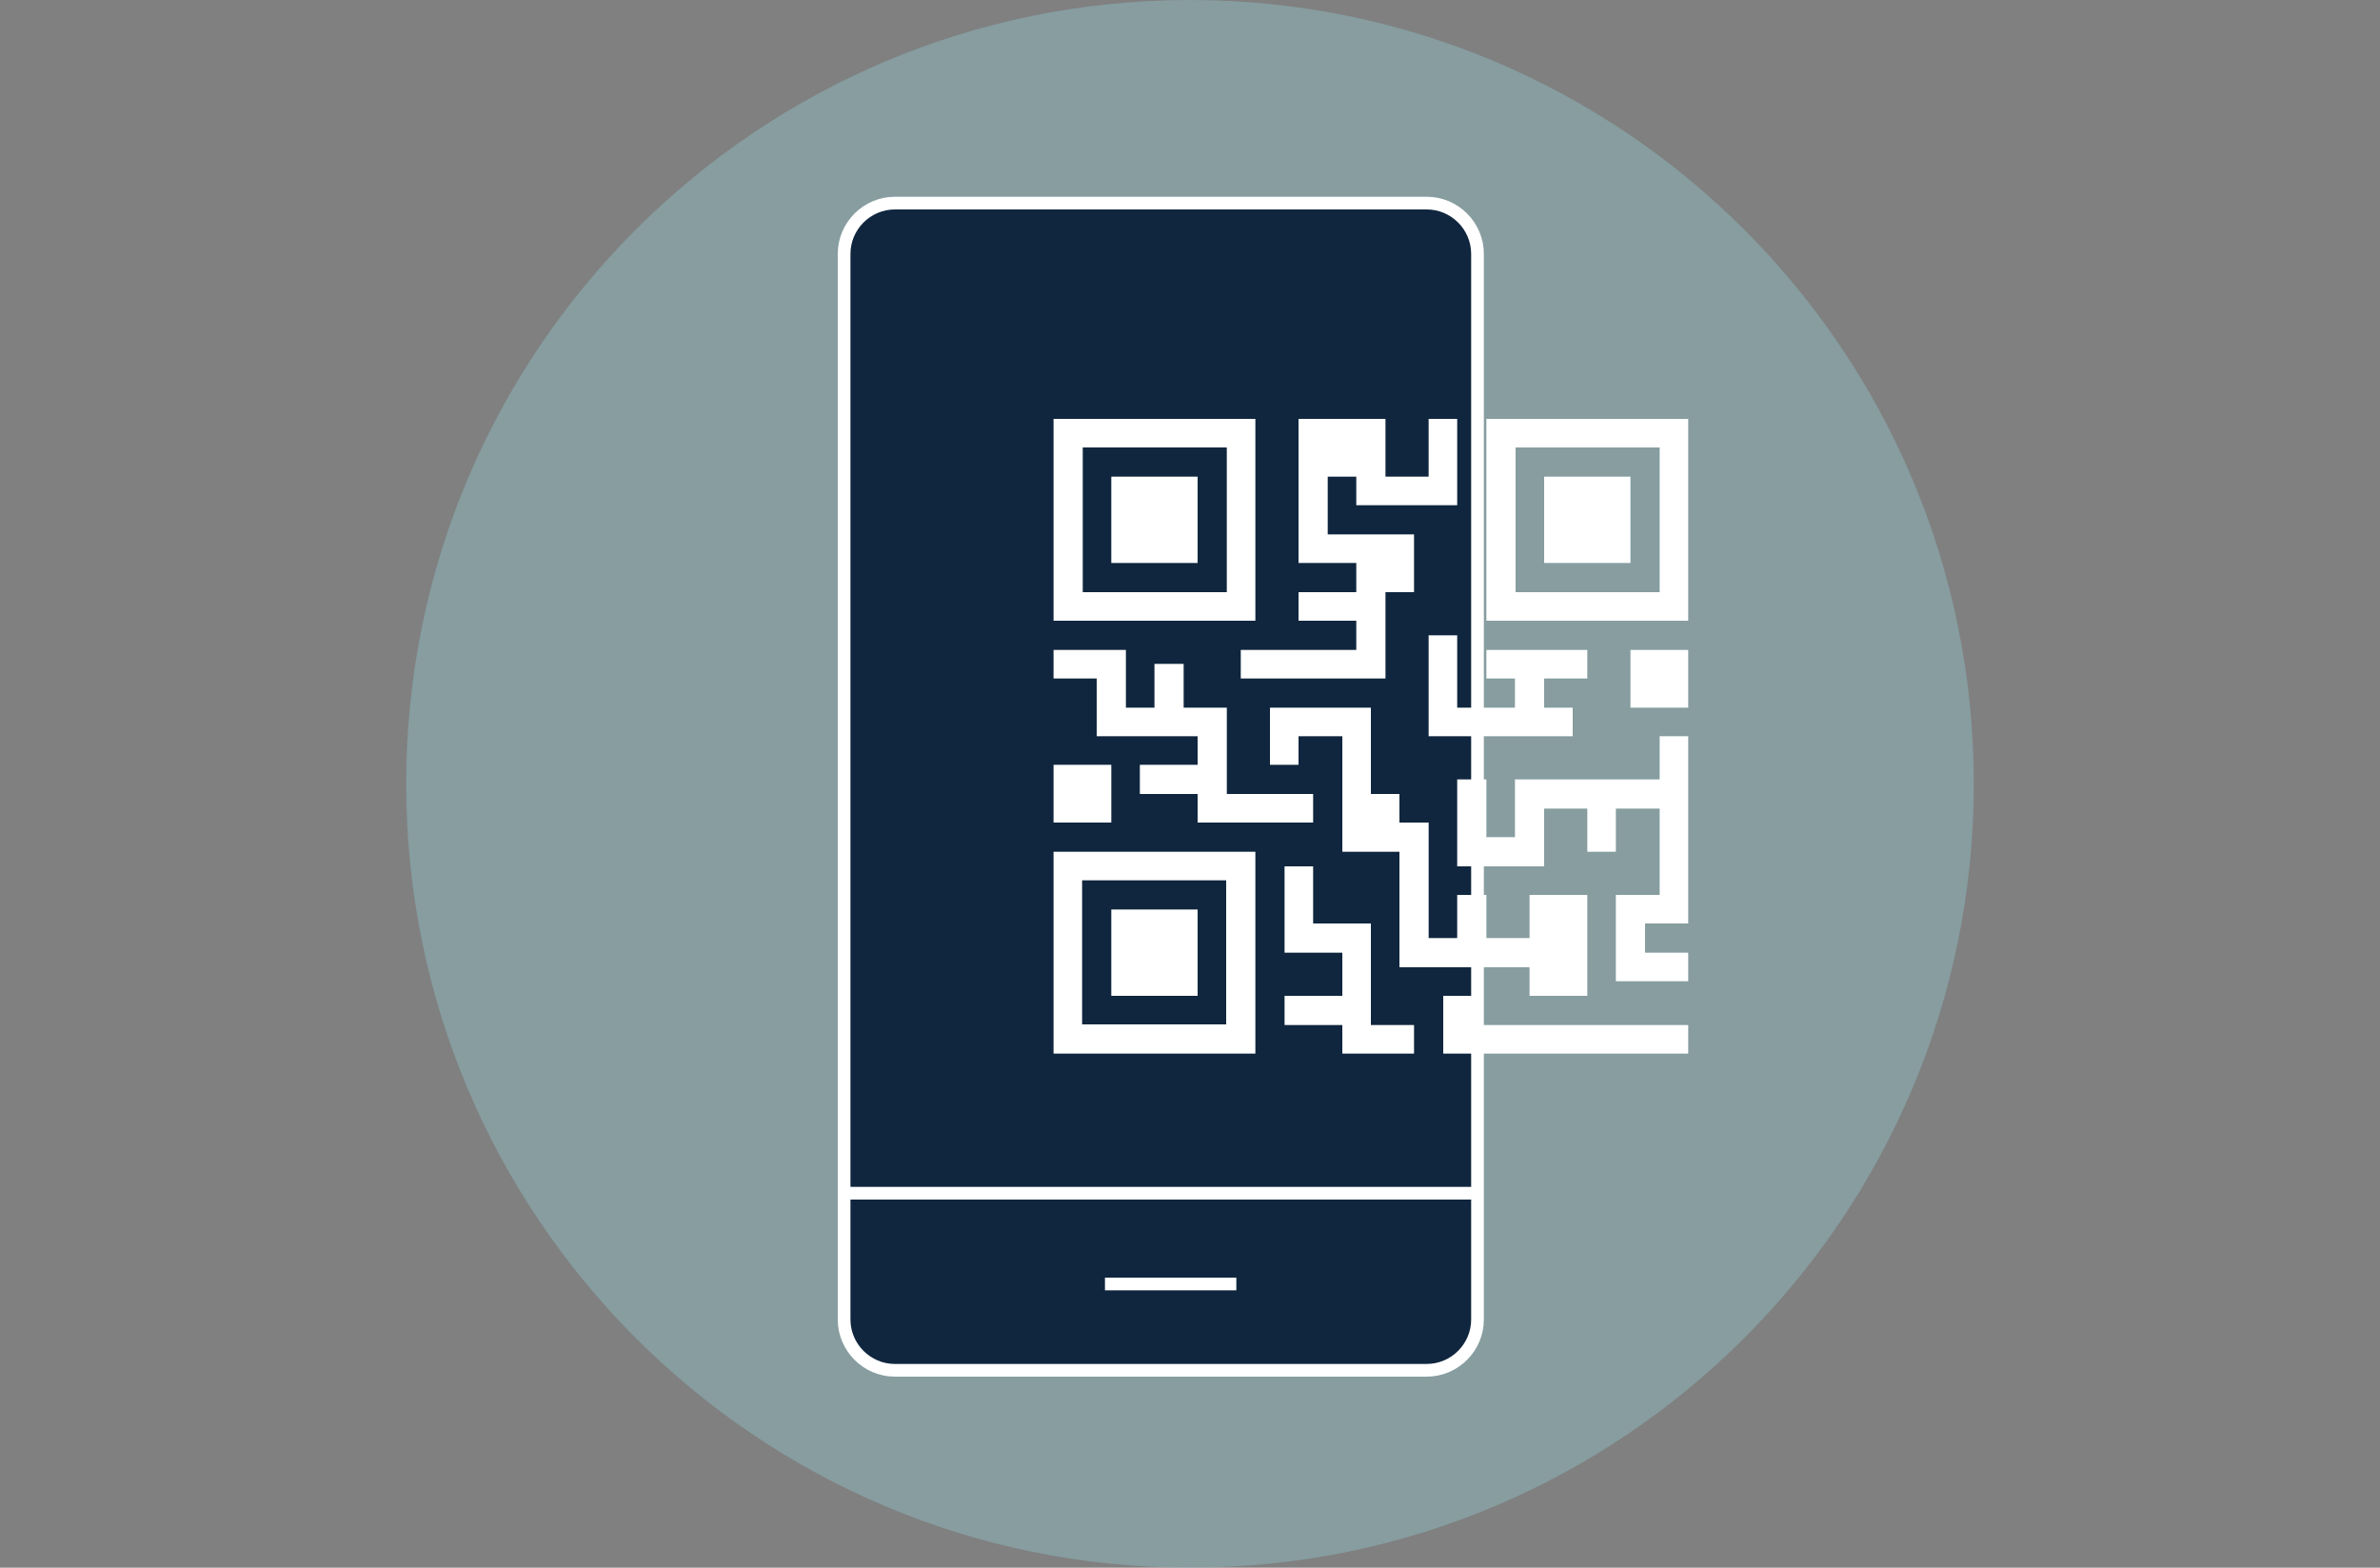 <?xml version="1.0" encoding="utf-8"?>
<!-- Generator: Adobe Illustrator 22.1.0, SVG Export Plug-In . SVG Version: 6.00 Build 0)  -->
<svg version="1.1" id="Layer_1" xmlns="http://www.w3.org/2000/svg" xmlns:xlink="http://www.w3.org/1999/xlink" x="0px" y="0px"
	 viewBox="0 0 375 247" style="enable-background:new 0 0 375 247;" xml:space="preserve">
<rect x="0" y="0" width="375" height="247" fill="#808080" stroke="none"/>
<style type="text/css">
	.st0{display:none;opacity:0.15;}
	.st1{display:inline;}
	.st2{fill:none;stroke:#FFFFFF;stroke-width:2;}
	.st3{opacity:0.5;fill:#8FBAC0;}
	.st4{fill:#10263E;}
	.st5{fill:none;stroke:#FFFFFF;stroke-width:2;stroke-linecap:square;}
	.st6{fill:#FFFFFF;}
</style>
<g transform="translate(0, 54)" class="st0">
	<g class="st1">
		<polyline id="Shape" class="st2" points="13,123.7 0,123.7 0,90 13,90 		"/>
		<polyline id="Shape_1_" class="st2" points="58.3,123.7 71.3,123.7 71.3,90 58.3,90 		"/>
		<rect id="Rectangle-path" x="13" y="41.2" class="st2" width="45.4" height="82.5"/>
		<path id="Shape_2_" class="st2" d="M25.9,56.2h3.2"/>
		<path id="Shape_3_" class="st2" d="M42.1,56.2h3.2"/>
		<path id="Shape_4_" class="st2" d="M25.9,71.2h3.2"/>
		<path id="Shape_5_" class="st2" d="M42.1,71.2h3.2"/>
		<path id="Shape_6_" class="st2" d="M25.9,86.2h3.2"/>
		<path id="Shape_7_" class="st2" d="M42.1,86.2h3.2"/>
		<path id="Shape_8_" class="st2" d="M25.9,101.2h3.2"/>
		<path id="Shape_9_" class="st2" d="M42.1,101.2h3.2"/>
		<path id="Shape_10_" class="st2" d="M35.7,123.7v-7.5"/>
	</g>
	<g class="st1">
		<polyline id="Shape_11_" class="st2" points="142.8,67 142.8,37.5 132.6,37.5 132.6,19.7 112.2,19.7 112.2,37.5 102,37.5 
			102,84.8 		"/>
		<path id="Shape_12_" class="st2" d="M112.2,138h20.4"/>
		<path id="Shape_13_" class="st2" d="M122.4,7.9v11.8"/>
		<rect id="Rectangle-path_1_" x="71.3" y="84.8" class="st2" width="40.9" height="53.2"/>
		<rect id="Rectangle-path_2_" x="132.6" y="67" class="st2" width="40.9" height="71"/>
		<path id="Shape_14_" class="st2" d="M147.9,84.8h10.2"/>
		<path id="Shape_15_" class="st2" d="M147.9,102.5h10.2"/>
		<path id="Shape_16_" class="st2" d="M147.9,120.2h10.2"/>
		<path id="Shape_17_" class="st2" d="M86.6,102.5h10.2"/>
		<path id="Shape_18_" class="st2" d="M86.6,120.2h10.2"/>
	</g>
	<g class="st1">
		<polyline id="Shape_19_" class="st2" points="237.5,135.4 224.5,135.4 224.5,101.6 237.5,101.6 		"/>
		<polyline id="Shape_20_" class="st2" points="282.9,135.4 295.8,135.4 295.8,101.6 282.9,101.6 		"/>
		<rect id="Rectangle-path_3_" x="237.5" y="52.9" class="st2" width="45.4" height="82.5"/>
		<path id="Shape_21_" class="st2" d="M250.5,67.9h3.2"/>
		<path id="Shape_22_" class="st2" d="M266.7,67.9h3.2"/>
		<path id="Shape_23_" class="st2" d="M250.5,82.9h3.2"/>
		<path id="Shape_24_" class="st2" d="M266.7,82.9h3.2"/>
		<path id="Shape_25_" class="st2" d="M250.5,97.9h3.2"/>
		<path id="Shape_26_" class="st2" d="M266.7,97.9h3.2"/>
		<path id="Shape_27_" class="st2" d="M250.5,112.9h3.2"/>
		<path id="Shape_28_" class="st2" d="M266.7,112.9h3.2"/>
		<path id="Shape_29_" class="st2" d="M260.2,135.4v-7.5"/>
	</g>
	<g class="st1">
		<polyline id="Shape_30_" class="st2" points="367.4,56 367.4,26.4 357.1,26.4 357.1,8.7 336.7,8.7 336.7,26.4 326.5,26.4 
			326.5,73.8 		"/>
		<path id="Shape_31_" class="st2" d="M336.7,127.1h20.4"/>
		<path id="Shape_32_" class="st2" d="M346.9-3.1V8.7"/>
		<rect id="Rectangle-path_4_" x="295.8" y="73.8" class="st2" width="40.9" height="53.2"/>
		<rect id="Rectangle-path_5_" x="357.1" y="56" class="st2" width="40.9" height="71"/>
		<path id="Shape_33_" class="st2" d="M372.5,73.8h10.2"/>
		<path id="Shape_34_" class="st2" d="M372.5,91.5h10.2"/>
		<path id="Shape_35_" class="st2" d="M372.5,109.2h10.2"/>
		<path id="Shape_36_" class="st2" d="M311.2,91.5h10.2"/>
		<path id="Shape_37_" class="st2" d="M311.2,109.2h10.2"/>
	</g>
</g>
<g>
	<path class="st3" d="M141,215.9c-4.4,0-8-3.6-8-8V40c0-4.4,3.6-8,8-8h83.8c4.4,0,8,3.6,8,8v167.9c0,4.4-3.6,8-8,8H141 M187.5,0
		C119.3,0,64,55.3,64,123.5S119.3,247,187.5,247S311,191.7,311,123.5S255.7,0,187.5,0"/>
	<path class="st4" d="M224.8,32H141c-4.4,0-8,3.6-8,8v167.9c0,4.4,3.6,8,8,8h83.8c4.4,0,8-3.6,8-8V40C232.8,35.6,229.2,32,224.8,32"
		/>
	<path class="st2" d="M141,32h83.8c4.4,0,8,3.6,8,8v167.9c0,4.4-3.6,8-8,8H141c-4.4,0-8-3.6-8-8V40C133,35.6,136.6,32,141,32z"/>
	<line class="st5" x1="133.5" y1="188" x2="232.3" y2="188"/>
	<line class="st5" x1="175.1" y1="202.3" x2="193.8" y2="202.3"/>
	<path class="st6" d="M197.8,66H166v31.8h31.8V66z M193.3,93.3h-22.7V70.5h22.7V93.3z"/>
	<polygon class="st6" points="231.9,156.9 227.4,156.9 227.4,166 266,166 266,161.5 231.9,161.5 	"/>
	<rect x="175.1" y="75.1" class="st6" width="13.6" height="13.6"/>
	<path class="st6" d="M166,166h31.8v-31.8H166V166z M170.5,138.7h22.7v22.7h-22.7V138.7z"/>
	<rect x="175.1" y="143.3" class="st6" width="13.6" height="13.6"/>
	<path class="st6" d="M234.2,66v31.8H266V66H234.2z M261.5,93.3h-22.7V70.5h22.7V93.3z"/>
	<rect x="243.3" y="75.1" class="st6" width="13.6" height="13.6"/>
	<rect x="256.9" y="102.4" class="st6" width="9.1" height="9.1"/>
	<rect x="166" y="120.5" class="st6" width="9.1" height="9.1"/>
	<polygon class="st6" points="213.7,102.4 195.5,102.4 195.5,106.9 218.3,106.9 218.3,97.8 218.3,93.3 222.8,93.3 222.8,84.2 
		218.3,84.2 213.7,84.2 209.2,84.2 209.2,75.1 213.7,75.1 213.7,79.6 229.6,79.6 229.6,66 225.1,66 225.1,75.1 218.3,75.1 218.3,66 
		216,66 206.9,66 204.6,66 204.6,88.7 213.7,88.7 213.7,93.3 204.6,93.3 204.6,97.8 213.7,97.8 	"/>
	<polygon class="st6" points="172.8,116 181.9,116 186.5,116 188.7,116 188.7,120.5 179.6,120.5 179.6,125.1 188.7,125.1 
		188.7,129.6 206.9,129.6 206.9,125.1 193.3,125.1 193.3,120.5 193.3,111.5 186.5,111.5 186.5,104.6 181.9,104.6 181.9,111.5 
		177.4,111.5 177.4,102.4 166,102.4 166,106.9 172.8,106.9 	"/>
	<polygon class="st6" points="216,156.9 216,145.5 206.9,145.5 206.9,136.5 202.4,136.5 202.4,150.1 211.5,150.1 211.5,156.9 
		202.4,156.9 202.4,161.5 211.5,161.5 211.5,166 222.8,166 222.8,161.5 216,161.5 	"/>
	<polygon class="st6" points="238.7,111.5 229.6,111.5 229.6,100.1 225.1,100.1 225.1,116 247.8,116 247.8,111.5 243.3,111.5 
		243.3,106.9 250.1,106.9 250.1,102.4 243.3,102.4 238.7,102.4 234.2,102.4 234.2,106.9 238.7,106.9 	"/>
	<polygon class="st6" points="234.2,152.4 241,152.4 241,156.9 250.1,156.9 250.1,152.4 250.1,147.8 250.1,141 241,141 241,147.8 
		234.2,147.8 234.2,141 229.6,141 229.6,147.8 225.1,147.8 225.1,129.6 220.5,129.6 220.5,125.1 216,125.1 216,111.5 200.1,111.5 
		200.1,120.5 204.6,120.5 204.6,116 211.5,116 211.5,125.1 211.5,134.2 220.5,134.2 220.5,147.8 220.5,152.4 225.1,152.4 
		229.6,152.4 	"/>
	<polygon class="st6" points="261.5,122.8 254.6,122.8 250.1,122.8 238.7,122.8 238.7,131.9 234.2,131.9 234.2,122.8 229.6,122.8 
		229.6,136.5 243.3,136.5 243.3,127.4 250.1,127.4 250.1,134.2 254.6,134.2 254.6,127.4 261.5,127.4 261.5,141 254.6,141 
		254.6,154.6 266,154.6 266,150.1 259.2,150.1 259.2,145.5 266,145.5 266,127.4 266,122.8 266,116 261.5,116 	"/>
</g>
</svg>
